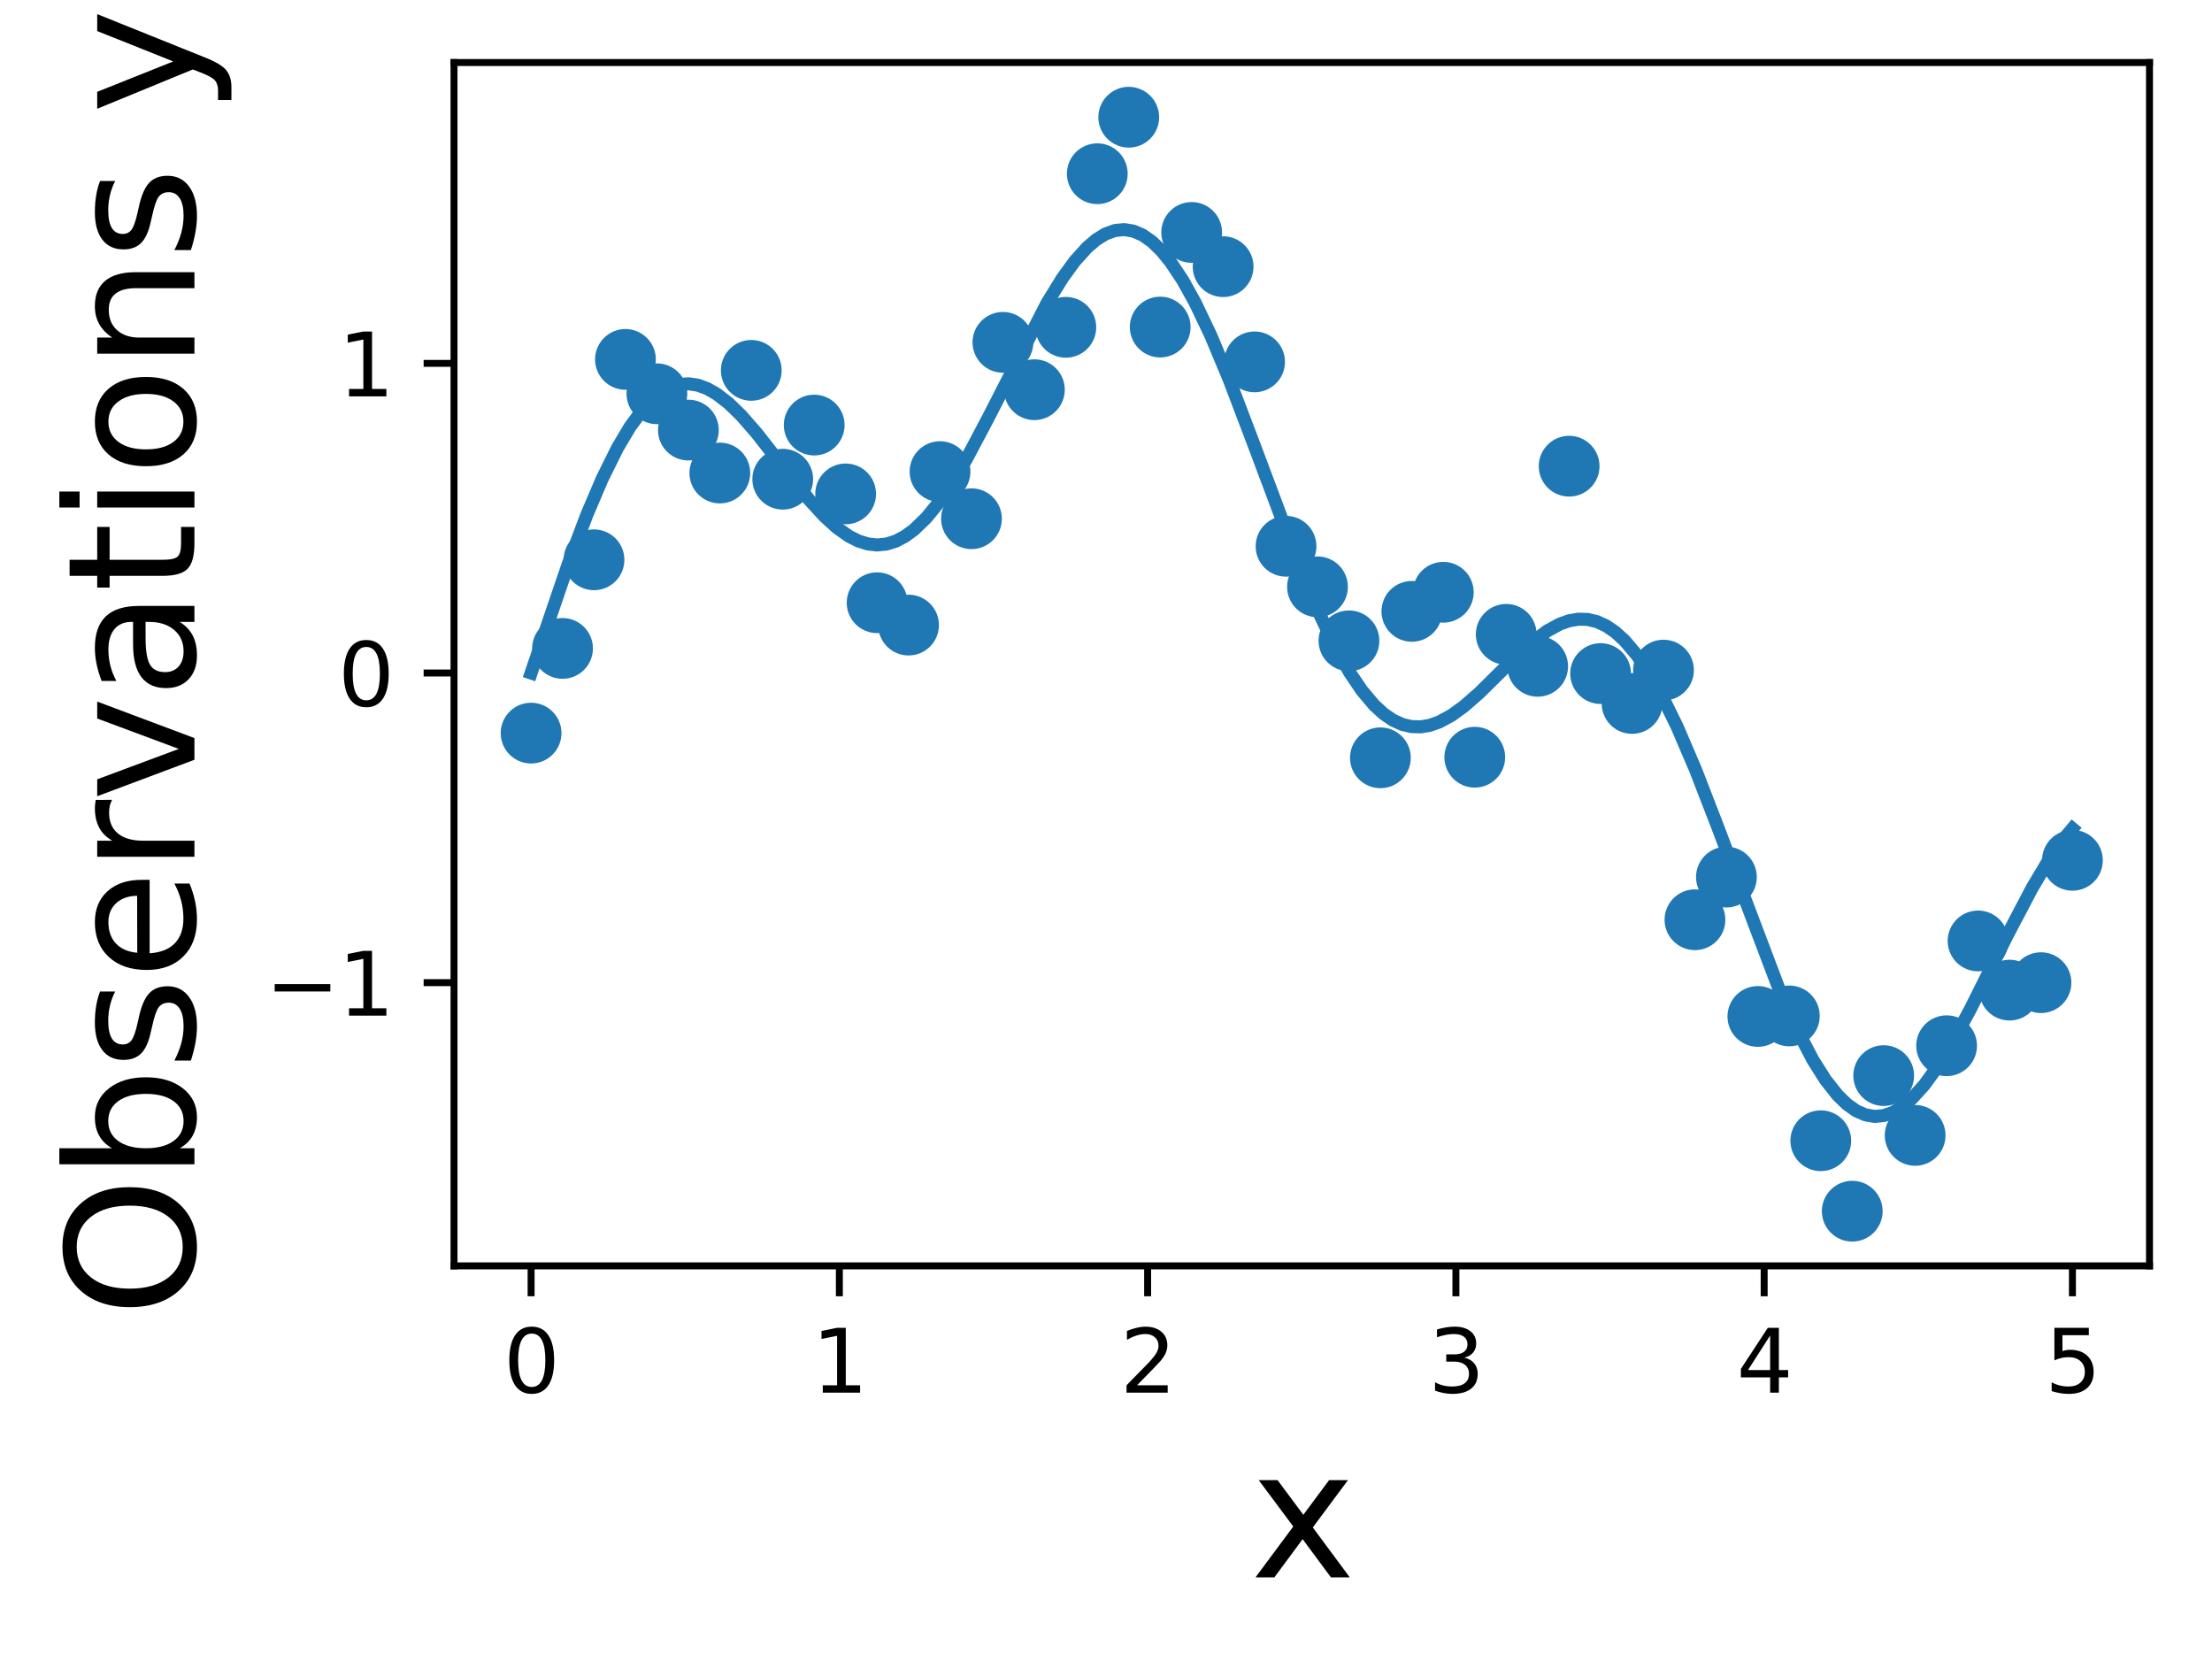 <?xml version="1.0" encoding="utf-8" standalone="no"?>
<!DOCTYPE svg PUBLIC "-//W3C//DTD SVG 1.1//EN"
  "http://www.w3.org/Graphics/SVG/1.1/DTD/svg11.dtd">
<svg xmlns:xlink="http://www.w3.org/1999/xlink" width="254.798pt" height="193.034pt" viewBox="0 0 254.798 193.034" xmlns="http://www.w3.org/2000/svg" version="1.1">
 <defs>
  <style type="text/css">*{stroke-linejoin: round; stroke-linecap: butt}</style>
 </defs>
 <g id="figure_1">
  <g id="patch_1">
   <path d="M 0 193.034 
L 254.798 193.034 
L 254.798 0 
L 0 0 
z
" style="fill: #ffffff"/>
  </g>
  <g id="axes_1">
   <g id="patch_2">
    <path d="M 52.298 145.8 
L 247.598 145.8 
L 247.598 7.2 
L 52.298 7.2 
z
" style="fill: #ffffff"/>
   </g>
   <g id="PathCollection_1">
    <defs>
     <path id="mc4cb5f5143" d="M 0 3 
C 0.796 3 1.559 2.684 2.121 2.121 
C 2.684 1.559 3 0.796 3 0 
C 3 -0.796 2.684 -1.559 2.121 -2.121 
C 1.559 -2.684 0.796 -3 0 -3 
C -0.796 -3 -1.559 -2.684 -2.121 -2.121 
C -2.684 -1.559 -3 -0.796 -3 0 
C -3 0.796 -2.684 1.559 -2.121 2.121 
C -1.559 2.684 -0.796 3 0 3 
z
" style="stroke: #1f77b4"/>
    </defs>
    <g clip-path="url(#p7dd8614fe1)">
     <use xlink:href="#mc4cb5f5143" x="61.176" y="84.437" style="fill: #1f77b4; stroke: #1f77b4"/>
     <use xlink:href="#mc4cb5f5143" x="64.799" y="74.682" style="fill: #1f77b4; stroke: #1f77b4"/>
     <use xlink:href="#mc4cb5f5143" x="68.422" y="64.476" style="fill: #1f77b4; stroke: #1f77b4"/>
     <use xlink:href="#mc4cb5f5143" x="72.046" y="41.394" style="fill: #1f77b4; stroke: #1f77b4"/>
     <use xlink:href="#mc4cb5f5143" x="75.669" y="45.354" style="fill: #1f77b4; stroke: #1f77b4"/>
     <use xlink:href="#mc4cb5f5143" x="79.293" y="49.533" style="fill: #1f77b4; stroke: #1f77b4"/>
     <use xlink:href="#mc4cb5f5143" x="82.916" y="54.481" style="fill: #1f77b4; stroke: #1f77b4"/>
     <use xlink:href="#mc4cb5f5143" x="86.539" y="42.657" style="fill: #1f77b4; stroke: #1f77b4"/>
     <use xlink:href="#mc4cb5f5143" x="90.163" y="55.193" style="fill: #1f77b4; stroke: #1f77b4"/>
     <use xlink:href="#mc4cb5f5143" x="93.786" y="48.958" style="fill: #1f77b4; stroke: #1f77b4"/>
     <use xlink:href="#mc4cb5f5143" x="97.409" y="56.886" style="fill: #1f77b4; stroke: #1f77b4"/>
     <use xlink:href="#mc4cb5f5143" x="101.033" y="69.42" style="fill: #1f77b4; stroke: #1f77b4"/>
     <use xlink:href="#mc4cb5f5143" x="104.656" y="71.994" style="fill: #1f77b4; stroke: #1f77b4"/>
     <use xlink:href="#mc4cb5f5143" x="108.28" y="54.319" style="fill: #1f77b4; stroke: #1f77b4"/>
     <use xlink:href="#mc4cb5f5143" x="111.903" y="59.745" style="fill: #1f77b4; stroke: #1f77b4"/>
     <use xlink:href="#mc4cb5f5143" x="115.526" y="39.43" style="fill: #1f77b4; stroke: #1f77b4"/>
     <use xlink:href="#mc4cb5f5143" x="119.15" y="44.884" style="fill: #1f77b4; stroke: #1f77b4"/>
     <use xlink:href="#mc4cb5f5143" x="122.773" y="37.698" style="fill: #1f77b4; stroke: #1f77b4"/>
     <use xlink:href="#mc4cb5f5143" x="126.396" y="20.01" style="fill: #1f77b4; stroke: #1f77b4"/>
     <use xlink:href="#mc4cb5f5143" x="130.02" y="13.5" style="fill: #1f77b4; stroke: #1f77b4"/>
     <use xlink:href="#mc4cb5f5143" x="133.643" y="37.669" style="fill: #1f77b4; stroke: #1f77b4"/>
     <use xlink:href="#mc4cb5f5143" x="137.267" y="26.772" style="fill: #1f77b4; stroke: #1f77b4"/>
     <use xlink:href="#mc4cb5f5143" x="140.89" y="30.713" style="fill: #1f77b4; stroke: #1f77b4"/>
     <use xlink:href="#mc4cb5f5143" x="144.513" y="41.679" style="fill: #1f77b4; stroke: #1f77b4"/>
     <use xlink:href="#mc4cb5f5143" x="148.137" y="62.917" style="fill: #1f77b4; stroke: #1f77b4"/>
     <use xlink:href="#mc4cb5f5143" x="151.76" y="67.589" style="fill: #1f77b4; stroke: #1f77b4"/>
     <use xlink:href="#mc4cb5f5143" x="155.384" y="73.806" style="fill: #1f77b4; stroke: #1f77b4"/>
     <use xlink:href="#mc4cb5f5143" x="159.007" y="87.282" style="fill: #1f77b4; stroke: #1f77b4"/>
     <use xlink:href="#mc4cb5f5143" x="162.63" y="70.413" style="fill: #1f77b4; stroke: #1f77b4"/>
     <use xlink:href="#mc4cb5f5143" x="166.254" y="68.215" style="fill: #1f77b4; stroke: #1f77b4"/>
     <use xlink:href="#mc4cb5f5143" x="169.877" y="87.213" style="fill: #1f77b4; stroke: #1f77b4"/>
     <use xlink:href="#mc4cb5f5143" x="173.5" y="73.06" style="fill: #1f77b4; stroke: #1f77b4"/>
     <use xlink:href="#mc4cb5f5143" x="177.124" y="76.742" style="fill: #1f77b4; stroke: #1f77b4"/>
     <use xlink:href="#mc4cb5f5143" x="180.747" y="53.694" style="fill: #1f77b4; stroke: #1f77b4"/>
     <use xlink:href="#mc4cb5f5143" x="184.371" y="77.579" style="fill: #1f77b4; stroke: #1f77b4"/>
     <use xlink:href="#mc4cb5f5143" x="187.994" y="81.023" style="fill: #1f77b4; stroke: #1f77b4"/>
     <use xlink:href="#mc4cb5f5143" x="191.617" y="77.181" style="fill: #1f77b4; stroke: #1f77b4"/>
     <use xlink:href="#mc4cb5f5143" x="195.241" y="105.933" style="fill: #1f77b4; stroke: #1f77b4"/>
     <use xlink:href="#mc4cb5f5143" x="198.864" y="101.018" style="fill: #1f77b4; stroke: #1f77b4"/>
     <use xlink:href="#mc4cb5f5143" x="202.487" y="117.071" style="fill: #1f77b4; stroke: #1f77b4"/>
     <use xlink:href="#mc4cb5f5143" x="206.111" y="117.011" style="fill: #1f77b4; stroke: #1f77b4"/>
     <use xlink:href="#mc4cb5f5143" x="209.734" y="131.385" style="fill: #1f77b4; stroke: #1f77b4"/>
     <use xlink:href="#mc4cb5f5143" x="213.358" y="139.5" style="fill: #1f77b4; stroke: #1f77b4"/>
     <use xlink:href="#mc4cb5f5143" x="216.981" y="123.884" style="fill: #1f77b4; stroke: #1f77b4"/>
     <use xlink:href="#mc4cb5f5143" x="220.604" y="130.768" style="fill: #1f77b4; stroke: #1f77b4"/>
     <use xlink:href="#mc4cb5f5143" x="224.228" y="120.443" style="fill: #1f77b4; stroke: #1f77b4"/>
     <use xlink:href="#mc4cb5f5143" x="227.851" y="108.374" style="fill: #1f77b4; stroke: #1f77b4"/>
     <use xlink:href="#mc4cb5f5143" x="231.474" y="114.038" style="fill: #1f77b4; stroke: #1f77b4"/>
     <use xlink:href="#mc4cb5f5143" x="235.098" y="113.18" style="fill: #1f77b4; stroke: #1f77b4"/>
     <use xlink:href="#mc4cb5f5143" x="238.721" y="99.087" style="fill: #1f77b4; stroke: #1f77b4"/>
    </g>
   </g>
   <g id="matplotlib.axis_1">
    <g id="xtick_1">
     <g id="line2d_1">
      <defs>
       <path id="md6790af1b9" d="M 0 0 
L 0 3.5 
" style="stroke: #000000; stroke-width: 0.8"/>
      </defs>
      <g>
       <use xlink:href="#md6790af1b9" x="61.176" y="145.8" style="stroke: #000000; stroke-width: 0.8"/>
      </g>
     </g>
     <g id="text_1">
      <!-- 0 -->
      <g transform="translate(57.994 160.398) scale(0.1 -0.1)">
       <defs>
        <path id="DejaVuSans-30" d="M 2034 4250 
Q 1547 4250 1301 3770 
Q 1056 3291 1056 2328 
Q 1056 1369 1301 889 
Q 1547 409 2034 409 
Q 2525 409 2770 889 
Q 3016 1369 3016 2328 
Q 3016 3291 2770 3770 
Q 2525 4250 2034 4250 
z
M 2034 4750 
Q 2819 4750 3233 4129 
Q 3647 3509 3647 2328 
Q 3647 1150 3233 529 
Q 2819 -91 2034 -91 
Q 1250 -91 836 529 
Q 422 1150 422 2328 
Q 422 3509 836 4129 
Q 1250 4750 2034 4750 
z
" transform="scale(0.016)"/>
       </defs>
       <use xlink:href="#DejaVuSans-30"/>
      </g>
     </g>
    </g>
    <g id="xtick_2">
     <g id="line2d_2">
      <g>
       <use xlink:href="#md6790af1b9" x="96.685" y="145.8" style="stroke: #000000; stroke-width: 0.8"/>
      </g>
     </g>
     <g id="text_2">
      <!-- 1 -->
      <g transform="translate(93.504 160.398) scale(0.1 -0.1)">
       <defs>
        <path id="DejaVuSans-31" d="M 794 531 
L 1825 531 
L 1825 4091 
L 703 3866 
L 703 4441 
L 1819 4666 
L 2450 4666 
L 2450 531 
L 3481 531 
L 3481 0 
L 794 0 
L 794 531 
z
" transform="scale(0.016)"/>
       </defs>
       <use xlink:href="#DejaVuSans-31"/>
      </g>
     </g>
    </g>
    <g id="xtick_3">
     <g id="line2d_3">
      <g>
       <use xlink:href="#md6790af1b9" x="132.194" y="145.8" style="stroke: #000000; stroke-width: 0.8"/>
      </g>
     </g>
     <g id="text_3">
      <!-- 2 -->
      <g transform="translate(129.013 160.398) scale(0.1 -0.1)">
       <defs>
        <path id="DejaVuSans-32" d="M 1228 531 
L 3431 531 
L 3431 0 
L 469 0 
L 469 531 
Q 828 903 1448 1529 
Q 2069 2156 2228 2338 
Q 2531 2678 2651 2914 
Q 2772 3150 2772 3378 
Q 2772 3750 2511 3984 
Q 2250 4219 1831 4219 
Q 1534 4219 1204 4116 
Q 875 4013 500 3803 
L 500 4441 
Q 881 4594 1212 4672 
Q 1544 4750 1819 4750 
Q 2544 4750 2975 4387 
Q 3406 4025 3406 3419 
Q 3406 3131 3298 2873 
Q 3191 2616 2906 2266 
Q 2828 2175 2409 1742 
Q 1991 1309 1228 531 
z
" transform="scale(0.016)"/>
       </defs>
       <use xlink:href="#DejaVuSans-32"/>
      </g>
     </g>
    </g>
    <g id="xtick_4">
     <g id="line2d_4">
      <g>
       <use xlink:href="#md6790af1b9" x="167.703" y="145.8" style="stroke: #000000; stroke-width: 0.8"/>
      </g>
     </g>
     <g id="text_4">
      <!-- 3 -->
      <g transform="translate(164.522 160.398) scale(0.1 -0.1)">
       <defs>
        <path id="DejaVuSans-33" d="M 2597 2516 
Q 3050 2419 3304 2112 
Q 3559 1806 3559 1356 
Q 3559 666 3084 287 
Q 2609 -91 1734 -91 
Q 1441 -91 1130 -33 
Q 819 25 488 141 
L 488 750 
Q 750 597 1062 519 
Q 1375 441 1716 441 
Q 2309 441 2620 675 
Q 2931 909 2931 1356 
Q 2931 1769 2642 2001 
Q 2353 2234 1838 2234 
L 1294 2234 
L 1294 2753 
L 1863 2753 
Q 2328 2753 2575 2939 
Q 2822 3125 2822 3475 
Q 2822 3834 2567 4026 
Q 2313 4219 1838 4219 
Q 1578 4219 1281 4162 
Q 984 4106 628 3988 
L 628 4550 
Q 988 4650 1302 4700 
Q 1616 4750 1894 4750 
Q 2613 4750 3031 4423 
Q 3450 4097 3450 3541 
Q 3450 3153 3228 2886 
Q 3006 2619 2597 2516 
z
" transform="scale(0.016)"/>
       </defs>
       <use xlink:href="#DejaVuSans-33"/>
      </g>
     </g>
    </g>
    <g id="xtick_5">
     <g id="line2d_5">
      <g>
       <use xlink:href="#md6790af1b9" x="203.212" y="145.8" style="stroke: #000000; stroke-width: 0.8"/>
      </g>
     </g>
     <g id="text_5">
      <!-- 4 -->
      <g transform="translate(200.031 160.398) scale(0.1 -0.1)">
       <defs>
        <path id="DejaVuSans-34" d="M 2419 4116 
L 825 1625 
L 2419 1625 
L 2419 4116 
z
M 2253 4666 
L 3047 4666 
L 3047 1625 
L 3713 1625 
L 3713 1100 
L 3047 1100 
L 3047 0 
L 2419 0 
L 2419 1100 
L 313 1100 
L 313 1709 
L 2253 4666 
z
" transform="scale(0.016)"/>
       </defs>
       <use xlink:href="#DejaVuSans-34"/>
      </g>
     </g>
    </g>
    <g id="xtick_6">
     <g id="line2d_6">
      <g>
       <use xlink:href="#md6790af1b9" x="238.721" y="145.8" style="stroke: #000000; stroke-width: 0.8"/>
      </g>
     </g>
     <g id="text_6">
      <!-- 5 -->
      <g transform="translate(235.54 160.398) scale(0.1 -0.1)">
       <defs>
        <path id="DejaVuSans-35" d="M 691 4666 
L 3169 4666 
L 3169 4134 
L 1269 4134 
L 1269 2991 
Q 1406 3038 1543 3061 
Q 1681 3084 1819 3084 
Q 2600 3084 3056 2656 
Q 3513 2228 3513 1497 
Q 3513 744 3044 326 
Q 2575 -91 1722 -91 
Q 1428 -91 1123 -41 
Q 819 9 494 109 
L 494 744 
Q 775 591 1075 516 
Q 1375 441 1709 441 
Q 2250 441 2565 725 
Q 2881 1009 2881 1497 
Q 2881 1984 2565 2268 
Q 2250 2553 1709 2553 
Q 1456 2553 1204 2497 
Q 953 2441 691 2322 
L 691 4666 
z
" transform="scale(0.016)"/>
       </defs>
       <use xlink:href="#DejaVuSans-35"/>
      </g>
     </g>
    </g>
    <g id="text_7">
     <!-- x -->
     <g transform="translate(144.03 181.675) scale(0.2 -0.2)">
      <defs>
       <path id="DejaVuSans-78" d="M 3513 3500 
L 2247 1797 
L 3578 0 
L 2900 0 
L 1881 1375 
L 863 0 
L 184 0 
L 1544 1831 
L 300 3500 
L 978 3500 
L 1906 2253 
L 2834 3500 
L 3513 3500 
z
" transform="scale(0.016)"/>
      </defs>
      <use xlink:href="#DejaVuSans-78"/>
     </g>
    </g>
   </g>
   <g id="matplotlib.axis_2">
    <g id="ytick_1">
     <g id="line2d_7">
      <defs>
       <path id="mb243c1f254" d="M 0 0 
L -3.5 0 
" style="stroke: #000000; stroke-width: 0.8"/>
      </defs>
      <g>
       <use xlink:href="#mb243c1f254" x="52.298" y="113.179" style="stroke: #000000; stroke-width: 0.8"/>
      </g>
     </g>
     <g id="text_8">
      <!-- −1 -->
      <g transform="translate(30.556 116.979) scale(0.1 -0.1)">
       <defs>
        <path id="DejaVuSans-2212" d="M 678 2272 
L 4684 2272 
L 4684 1741 
L 678 1741 
L 678 2272 
z
" transform="scale(0.016)"/>
       </defs>
       <use xlink:href="#DejaVuSans-2212"/>
       <use xlink:href="#DejaVuSans-31" x="83.789"/>
      </g>
     </g>
    </g>
    <g id="ytick_2">
     <g id="line2d_8">
      <g>
       <use xlink:href="#mb243c1f254" x="52.298" y="77.515" style="stroke: #000000; stroke-width: 0.8"/>
      </g>
     </g>
     <g id="text_9">
      <!-- 0 -->
      <g transform="translate(38.936 81.314) scale(0.1 -0.1)">
       <use xlink:href="#DejaVuSans-30"/>
      </g>
     </g>
    </g>
    <g id="ytick_3">
     <g id="line2d_9">
      <g>
       <use xlink:href="#mb243c1f254" x="52.298" y="41.851" style="stroke: #000000; stroke-width: 0.8"/>
      </g>
     </g>
     <g id="text_10">
      <!-- 1 -->
      <g transform="translate(38.936 45.65) scale(0.1 -0.1)">
       <use xlink:href="#DejaVuSans-31"/>
      </g>
     </g>
    </g>
    <g id="text_11">
     <!-- Observations y -->
     <g transform="translate(22.397 151.702) rotate(-90) scale(0.2 -0.2)">
      <defs>
       <path id="DejaVuSans-4f" d="M 2522 4238 
Q 1834 4238 1429 3725 
Q 1025 3213 1025 2328 
Q 1025 1447 1429 934 
Q 1834 422 2522 422 
Q 3209 422 3611 934 
Q 4013 1447 4013 2328 
Q 4013 3213 3611 3725 
Q 3209 4238 2522 4238 
z
M 2522 4750 
Q 3503 4750 4090 4092 
Q 4678 3434 4678 2328 
Q 4678 1225 4090 567 
Q 3503 -91 2522 -91 
Q 1538 -91 948 565 
Q 359 1222 359 2328 
Q 359 3434 948 4092 
Q 1538 4750 2522 4750 
z
" transform="scale(0.016)"/>
       <path id="DejaVuSans-62" d="M 3116 1747 
Q 3116 2381 2855 2742 
Q 2594 3103 2138 3103 
Q 1681 3103 1420 2742 
Q 1159 2381 1159 1747 
Q 1159 1113 1420 752 
Q 1681 391 2138 391 
Q 2594 391 2855 752 
Q 3116 1113 3116 1747 
z
M 1159 2969 
Q 1341 3281 1617 3432 
Q 1894 3584 2278 3584 
Q 2916 3584 3314 3078 
Q 3713 2572 3713 1747 
Q 3713 922 3314 415 
Q 2916 -91 2278 -91 
Q 1894 -91 1617 61 
Q 1341 213 1159 525 
L 1159 0 
L 581 0 
L 581 4863 
L 1159 4863 
L 1159 2969 
z
" transform="scale(0.016)"/>
       <path id="DejaVuSans-73" d="M 2834 3397 
L 2834 2853 
Q 2591 2978 2328 3040 
Q 2066 3103 1784 3103 
Q 1356 3103 1142 2972 
Q 928 2841 928 2578 
Q 928 2378 1081 2264 
Q 1234 2150 1697 2047 
L 1894 2003 
Q 2506 1872 2764 1633 
Q 3022 1394 3022 966 
Q 3022 478 2636 193 
Q 2250 -91 1575 -91 
Q 1294 -91 989 -36 
Q 684 19 347 128 
L 347 722 
Q 666 556 975 473 
Q 1284 391 1588 391 
Q 1994 391 2212 530 
Q 2431 669 2431 922 
Q 2431 1156 2273 1281 
Q 2116 1406 1581 1522 
L 1381 1569 
Q 847 1681 609 1914 
Q 372 2147 372 2553 
Q 372 3047 722 3315 
Q 1072 3584 1716 3584 
Q 2034 3584 2315 3537 
Q 2597 3491 2834 3397 
z
" transform="scale(0.016)"/>
       <path id="DejaVuSans-65" d="M 3597 1894 
L 3597 1613 
L 953 1613 
Q 991 1019 1311 708 
Q 1631 397 2203 397 
Q 2534 397 2845 478 
Q 3156 559 3463 722 
L 3463 178 
Q 3153 47 2828 -22 
Q 2503 -91 2169 -91 
Q 1331 -91 842 396 
Q 353 884 353 1716 
Q 353 2575 817 3079 
Q 1281 3584 2069 3584 
Q 2775 3584 3186 3129 
Q 3597 2675 3597 1894 
z
M 3022 2063 
Q 3016 2534 2758 2815 
Q 2500 3097 2075 3097 
Q 1594 3097 1305 2825 
Q 1016 2553 972 2059 
L 3022 2063 
z
" transform="scale(0.016)"/>
       <path id="DejaVuSans-72" d="M 2631 2963 
Q 2534 3019 2420 3045 
Q 2306 3072 2169 3072 
Q 1681 3072 1420 2755 
Q 1159 2438 1159 1844 
L 1159 0 
L 581 0 
L 581 3500 
L 1159 3500 
L 1159 2956 
Q 1341 3275 1631 3429 
Q 1922 3584 2338 3584 
Q 2397 3584 2469 3576 
Q 2541 3569 2628 3553 
L 2631 2963 
z
" transform="scale(0.016)"/>
       <path id="DejaVuSans-76" d="M 191 3500 
L 800 3500 
L 1894 563 
L 2988 3500 
L 3597 3500 
L 2284 0 
L 1503 0 
L 191 3500 
z
" transform="scale(0.016)"/>
       <path id="DejaVuSans-61" d="M 2194 1759 
Q 1497 1759 1228 1600 
Q 959 1441 959 1056 
Q 959 750 1161 570 
Q 1363 391 1709 391 
Q 2188 391 2477 730 
Q 2766 1069 2766 1631 
L 2766 1759 
L 2194 1759 
z
M 3341 1997 
L 3341 0 
L 2766 0 
L 2766 531 
Q 2569 213 2275 61 
Q 1981 -91 1556 -91 
Q 1019 -91 701 211 
Q 384 513 384 1019 
Q 384 1609 779 1909 
Q 1175 2209 1959 2209 
L 2766 2209 
L 2766 2266 
Q 2766 2663 2505 2880 
Q 2244 3097 1772 3097 
Q 1472 3097 1187 3025 
Q 903 2953 641 2809 
L 641 3341 
Q 956 3463 1253 3523 
Q 1550 3584 1831 3584 
Q 2591 3584 2966 3190 
Q 3341 2797 3341 1997 
z
" transform="scale(0.016)"/>
       <path id="DejaVuSans-74" d="M 1172 4494 
L 1172 3500 
L 2356 3500 
L 2356 3053 
L 1172 3053 
L 1172 1153 
Q 1172 725 1289 603 
Q 1406 481 1766 481 
L 2356 481 
L 2356 0 
L 1766 0 
Q 1100 0 847 248 
Q 594 497 594 1153 
L 594 3053 
L 172 3053 
L 172 3500 
L 594 3500 
L 594 4494 
L 1172 4494 
z
" transform="scale(0.016)"/>
       <path id="DejaVuSans-69" d="M 603 3500 
L 1178 3500 
L 1178 0 
L 603 0 
L 603 3500 
z
M 603 4863 
L 1178 4863 
L 1178 4134 
L 603 4134 
L 603 4863 
z
" transform="scale(0.016)"/>
       <path id="DejaVuSans-6f" d="M 1959 3097 
Q 1497 3097 1228 2736 
Q 959 2375 959 1747 
Q 959 1119 1226 758 
Q 1494 397 1959 397 
Q 2419 397 2687 759 
Q 2956 1122 2956 1747 
Q 2956 2369 2687 2733 
Q 2419 3097 1959 3097 
z
M 1959 3584 
Q 2709 3584 3137 3096 
Q 3566 2609 3566 1747 
Q 3566 888 3137 398 
Q 2709 -91 1959 -91 
Q 1206 -91 779 398 
Q 353 888 353 1747 
Q 353 2609 779 3096 
Q 1206 3584 1959 3584 
z
" transform="scale(0.016)"/>
       <path id="DejaVuSans-6e" d="M 3513 2113 
L 3513 0 
L 2938 0 
L 2938 2094 
Q 2938 2591 2744 2837 
Q 2550 3084 2163 3084 
Q 1697 3084 1428 2787 
Q 1159 2491 1159 1978 
L 1159 0 
L 581 0 
L 581 3500 
L 1159 3500 
L 1159 2956 
Q 1366 3272 1645 3428 
Q 1925 3584 2291 3584 
Q 2894 3584 3203 3211 
Q 3513 2838 3513 2113 
z
" transform="scale(0.016)"/>
       <path id="DejaVuSans-20" transform="scale(0.016)"/>
       <path id="DejaVuSans-79" d="M 2059 -325 
Q 1816 -950 1584 -1140 
Q 1353 -1331 966 -1331 
L 506 -1331 
L 506 -850 
L 844 -850 
Q 1081 -850 1212 -737 
Q 1344 -625 1503 -206 
L 1606 56 
L 191 3500 
L 800 3500 
L 1894 763 
L 2988 3500 
L 3597 3500 
L 2059 -325 
z
" transform="scale(0.016)"/>
      </defs>
      <use xlink:href="#DejaVuSans-4f"/>
      <use xlink:href="#DejaVuSans-62" x="78.711"/>
      <use xlink:href="#DejaVuSans-73" x="142.188"/>
      <use xlink:href="#DejaVuSans-65" x="194.287"/>
      <use xlink:href="#DejaVuSans-72" x="255.811"/>
      <use xlink:href="#DejaVuSans-76" x="296.924"/>
      <use xlink:href="#DejaVuSans-61" x="356.104"/>
      <use xlink:href="#DejaVuSans-74" x="417.383"/>
      <use xlink:href="#DejaVuSans-69" x="456.592"/>
      <use xlink:href="#DejaVuSans-6f" x="484.375"/>
      <use xlink:href="#DejaVuSans-6e" x="545.557"/>
      <use xlink:href="#DejaVuSans-73" x="608.936"/>
      <use xlink:href="#DejaVuSans-20" x="661.035"/>
      <use xlink:href="#DejaVuSans-79" x="692.822"/>
     </g>
    </g>
   </g>
   <g id="line2d_10">
    <path d="M 61.176 77.515 
L 65.445 64.988 
L 67.58 59.34 
L 69.359 55.161 
L 71.138 51.572 
L 72.561 49.178 
L 73.985 47.241 
L 75.052 46.099 
L 76.119 45.226 
L 77.187 44.623 
L 78.254 44.284 
L 79.322 44.201 
L 80.389 44.364 
L 81.456 44.756 
L 82.524 45.361 
L 83.947 46.46 
L 85.37 47.844 
L 87.149 49.876 
L 90.352 53.976 
L 93.198 57.545 
L 94.977 59.484 
L 96.4 60.775 
L 97.823 61.778 
L 98.891 62.314 
L 99.958 62.648 
L 101.026 62.768 
L 102.093 62.666 
L 103.16 62.337 
L 104.228 61.781 
L 105.295 61 
L 106.718 59.62 
L 108.142 57.877 
L 109.565 55.807 
L 111.344 52.828 
L 113.834 48.125 
L 120.595 34.927 
L 122.374 32.042 
L 123.797 30.086 
L 125.22 28.505 
L 126.288 27.595 
L 127.355 26.939 
L 128.422 26.552 
L 129.49 26.442 
L 130.557 26.618 
L 131.625 27.08 
L 132.692 27.828 
L 133.759 28.858 
L 134.827 30.161 
L 136.25 32.301 
L 137.673 34.867 
L 139.452 38.6 
L 141.587 43.701 
L 144.433 51.188 
L 149.771 65.428 
L 151.905 70.515 
L 153.684 74.257 
L 155.463 77.445 
L 156.887 79.55 
L 158.31 81.232 
L 159.377 82.21 
L 160.445 82.942 
L 161.512 83.432 
L 162.579 83.687 
L 163.647 83.716 
L 164.714 83.534 
L 165.782 83.157 
L 167.205 82.385 
L 168.628 81.355 
L 170.407 79.798 
L 173.965 76.283 
L 176.456 73.985 
L 178.235 72.66 
L 179.658 71.883 
L 180.725 71.502 
L 181.793 71.316 
L 182.86 71.341 
L 183.928 71.591 
L 184.995 72.076 
L 186.062 72.803 
L 187.13 73.775 
L 188.553 75.451 
L 189.976 77.55 
L 191.399 80.047 
L 193.178 83.678 
L 195.313 88.662 
L 197.804 95.095 
L 204.92 113.9 
L 207.055 118.69 
L 208.834 122.088 
L 210.257 124.345 
L 211.68 126.148 
L 212.748 127.184 
L 213.815 127.938 
L 214.882 128.406 
L 215.95 128.587 
L 217.017 128.484 
L 218.085 128.102 
L 219.152 127.451 
L 220.219 126.546 
L 221.643 124.972 
L 223.066 123.022 
L 224.845 120.142 
L 226.98 116.202 
L 231.249 107.654 
L 234.096 102.242 
L 235.875 99.258 
L 237.654 96.714 
L 238.721 95.435 
L 238.721 95.435 
" clip-path="url(#p7dd8614fe1)" style="fill: none; stroke: #1f77b4; stroke-width: 1.5; stroke-linecap: square"/>
   </g>
   <g id="patch_3">
    <path d="M 52.298 145.8 
L 52.298 7.2 
" style="fill: none; stroke: #000000; stroke-width: 0.8; stroke-linejoin: miter; stroke-linecap: square"/>
   </g>
   <g id="patch_4">
    <path d="M 247.598 145.8 
L 247.598 7.2 
" style="fill: none; stroke: #000000; stroke-width: 0.8; stroke-linejoin: miter; stroke-linecap: square"/>
   </g>
   <g id="patch_5">
    <path d="M 52.298 145.8 
L 247.598 145.8 
" style="fill: none; stroke: #000000; stroke-width: 0.8; stroke-linejoin: miter; stroke-linecap: square"/>
   </g>
   <g id="patch_6">
    <path d="M 52.298 7.2 
L 247.598 7.2 
" style="fill: none; stroke: #000000; stroke-width: 0.8; stroke-linejoin: miter; stroke-linecap: square"/>
   </g>
  </g>
 </g>
 <defs>
  <clipPath id="p7dd8614fe1">
   <rect x="52.298" y="7.2" width="195.3" height="138.6"/>
  </clipPath>
 </defs>
</svg>
